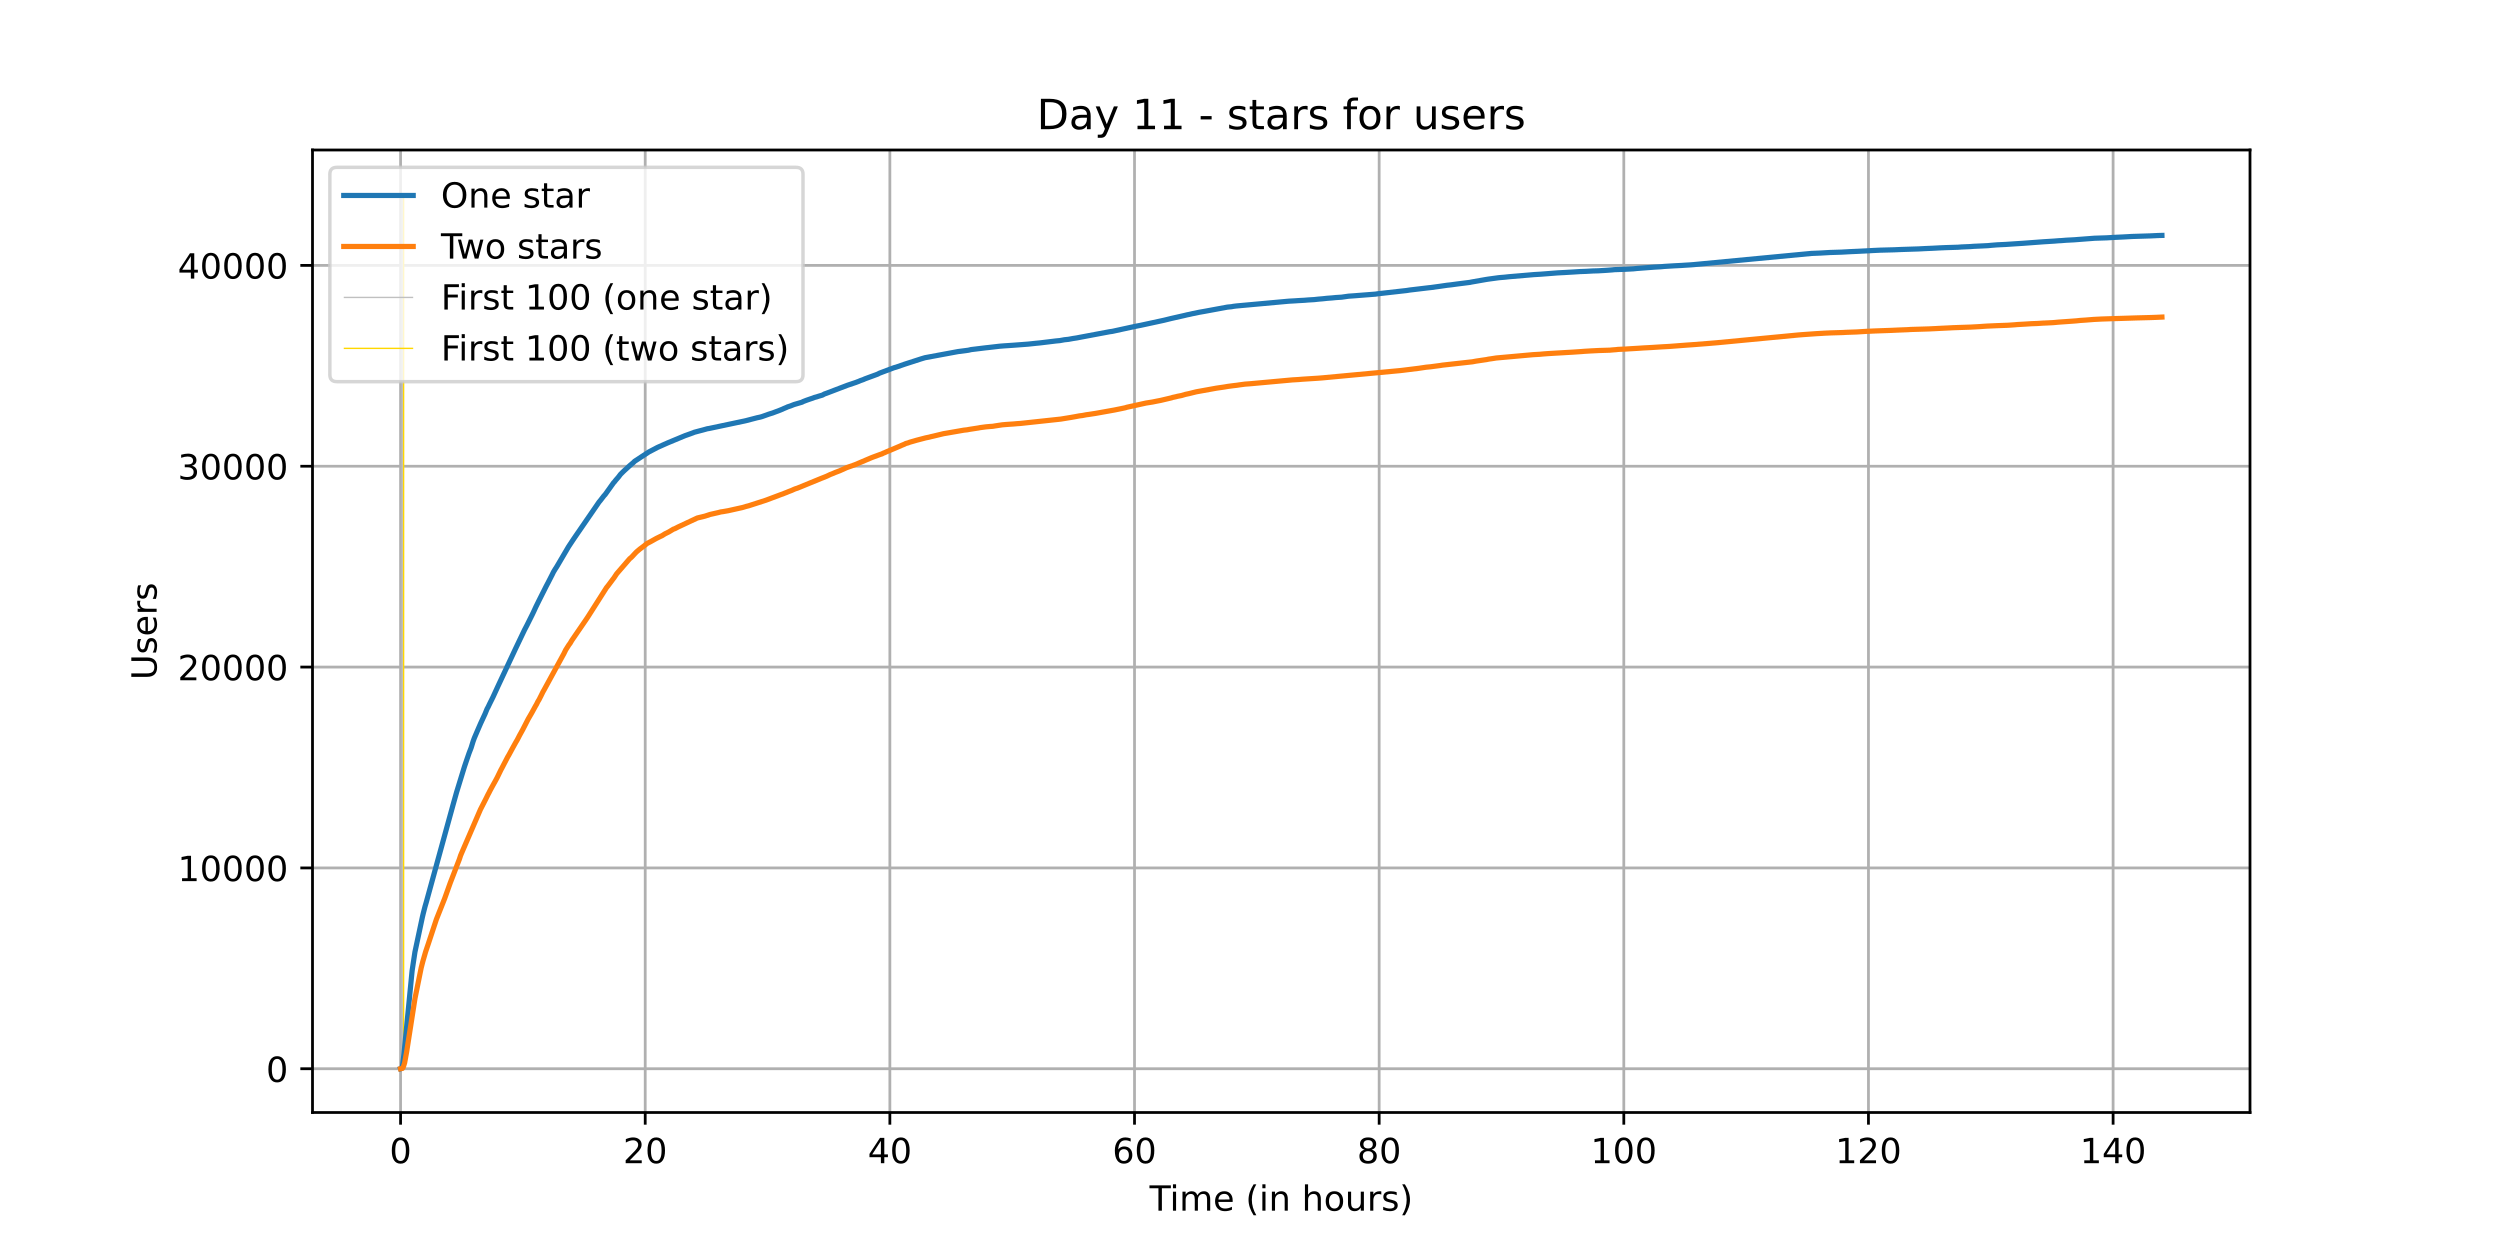 <?xml version="1.0" encoding="utf-8" standalone="no"?>
<!DOCTYPE svg PUBLIC "-//W3C//DTD SVG 1.1//EN"
  "http://www.w3.org/Graphics/SVG/1.1/DTD/svg11.dtd">
<!-- Created with matplotlib (https://matplotlib.org/) -->
<svg height="360pt" version="1.1" viewBox="0 0 720 360" width="720pt" xmlns="http://www.w3.org/2000/svg" xmlns:xlink="http://www.w3.org/1999/xlink">
 <defs>
  <style type="text/css">*{stroke-linecap:butt;stroke-linejoin:round;}</style>
 </defs>
 <g id="figure_1">
  <g id="patch_1">
   <path d="M 0 360 
L 720 360 
L 720 0 
L 0 0 
z
" style="fill:#ffffff;"/>
  </g>
  <g id="axes_1">
   <g id="patch_2">
    <path d="M 90 320.4 
L 648 320.4 
L 648 43.2 
L 90 43.2 
z
" style="fill:#ffffff;"/>
   </g>
   <g id="matplotlib.axis_1">
    <g id="xtick_1">
     <g id="line2d_1">
      <path clip-path="url(#pb6d919de5f)" d="M 115.364 320.4 
L 115.364 43.2 
" style="fill:none;stroke:#b0b0b0;stroke-linecap:square;stroke-width:0.8;"/>
     </g>
     <g id="line2d_2">
      <defs>
       <path d="M 0 0 
L 0 3.5 
" id="md0d9a530f8" style="stroke:#000000;stroke-width:0.8;"/>
      </defs>
      <g>
       <use style="stroke:#000000;stroke-width:0.8;" x="115.364" xlink:href="#md0d9a530f8" y="320.4"/>
      </g>
     </g>
     <g id="text_1">
      <!-- 0 -->
      <g transform="translate(112.182 334.998)scale(0.1 -0.1)">
       <defs>
        <path d="M 31.781 66.406 
Q 24.172 66.406 20.328 58.906 
Q 16.5 51.422 16.5 36.375 
Q 16.5 21.391 20.328 13.891 
Q 24.172 6.391 31.781 6.391 
Q 39.453 6.391 43.281 13.891 
Q 47.125 21.391 47.125 36.375 
Q 47.125 51.422 43.281 58.906 
Q 39.453 66.406 31.781 66.406 
z
M 31.781 74.219 
Q 44.047 74.219 50.516 64.516 
Q 56.984 54.828 56.984 36.375 
Q 56.984 17.969 50.516 8.266 
Q 44.047 -1.422 31.781 -1.422 
Q 19.531 -1.422 13.062 8.266 
Q 6.594 17.969 6.594 36.375 
Q 6.594 54.828 13.062 64.516 
Q 19.531 74.219 31.781 74.219 
z
" id="DejaVuSans-48"/>
       </defs>
       <use xlink:href="#DejaVuSans-48"/>
      </g>
     </g>
    </g>
    <g id="xtick_2">
     <g id="line2d_3">
      <path clip-path="url(#pb6d919de5f)" d="M 185.822 320.4 
L 185.822 43.2 
" style="fill:none;stroke:#b0b0b0;stroke-linecap:square;stroke-width:0.8;"/>
     </g>
     <g id="line2d_4">
      <g>
       <use style="stroke:#000000;stroke-width:0.8;" x="185.822" xlink:href="#md0d9a530f8" y="320.4"/>
      </g>
     </g>
     <g id="text_2">
      <!-- 20 -->
      <g transform="translate(179.46 334.998)scale(0.1 -0.1)">
       <defs>
        <path d="M 19.188 8.297 
L 53.609 8.297 
L 53.609 0 
L 7.328 0 
L 7.328 8.297 
Q 12.938 14.109 22.625 23.891 
Q 32.328 33.688 34.812 36.531 
Q 39.547 41.844 41.422 45.531 
Q 43.312 49.219 43.312 52.781 
Q 43.312 58.594 39.234 62.25 
Q 35.156 65.922 28.609 65.922 
Q 23.969 65.922 18.812 64.312 
Q 13.672 62.703 7.812 59.422 
L 7.812 69.391 
Q 13.766 71.781 18.938 73 
Q 24.125 74.219 28.422 74.219 
Q 39.75 74.219 46.484 68.547 
Q 53.219 62.891 53.219 53.422 
Q 53.219 48.922 51.531 44.891 
Q 49.859 40.875 45.406 35.406 
Q 44.188 33.984 37.641 27.219 
Q 31.109 20.453 19.188 8.297 
z
" id="DejaVuSans-50"/>
       </defs>
       <use xlink:href="#DejaVuSans-50"/>
       <use x="63.623" xlink:href="#DejaVuSans-48"/>
      </g>
     </g>
    </g>
    <g id="xtick_3">
     <g id="line2d_5">
      <path clip-path="url(#pb6d919de5f)" d="M 256.281 320.4 
L 256.281 43.2 
" style="fill:none;stroke:#b0b0b0;stroke-linecap:square;stroke-width:0.8;"/>
     </g>
     <g id="line2d_6">
      <g>
       <use style="stroke:#000000;stroke-width:0.8;" x="256.281" xlink:href="#md0d9a530f8" y="320.4"/>
      </g>
     </g>
     <g id="text_3">
      <!-- 40 -->
      <g transform="translate(249.918 334.998)scale(0.1 -0.1)">
       <defs>
        <path d="M 37.797 64.312 
L 12.891 25.391 
L 37.797 25.391 
z
M 35.203 72.906 
L 47.609 72.906 
L 47.609 25.391 
L 58.016 25.391 
L 58.016 17.188 
L 47.609 17.188 
L 47.609 0 
L 37.797 0 
L 37.797 17.188 
L 4.891 17.188 
L 4.891 26.703 
z
" id="DejaVuSans-52"/>
       </defs>
       <use xlink:href="#DejaVuSans-52"/>
       <use x="63.623" xlink:href="#DejaVuSans-48"/>
      </g>
     </g>
    </g>
    <g id="xtick_4">
     <g id="line2d_7">
      <path clip-path="url(#pb6d919de5f)" d="M 326.739 320.4 
L 326.739 43.2 
" style="fill:none;stroke:#b0b0b0;stroke-linecap:square;stroke-width:0.8;"/>
     </g>
     <g id="line2d_8">
      <g>
       <use style="stroke:#000000;stroke-width:0.8;" x="326.739" xlink:href="#md0d9a530f8" y="320.4"/>
      </g>
     </g>
     <g id="text_4">
      <!-- 60 -->
      <g transform="translate(320.377 334.998)scale(0.1 -0.1)">
       <defs>
        <path d="M 33.016 40.375 
Q 26.375 40.375 22.484 35.828 
Q 18.609 31.297 18.609 23.391 
Q 18.609 15.531 22.484 10.953 
Q 26.375 6.391 33.016 6.391 
Q 39.656 6.391 43.531 10.953 
Q 47.406 15.531 47.406 23.391 
Q 47.406 31.297 43.531 35.828 
Q 39.656 40.375 33.016 40.375 
z
M 52.594 71.297 
L 52.594 62.312 
Q 48.875 64.062 45.094 64.984 
Q 41.312 65.922 37.594 65.922 
Q 27.828 65.922 22.672 59.328 
Q 17.531 52.734 16.797 39.406 
Q 19.672 43.656 24.016 45.922 
Q 28.375 48.188 33.594 48.188 
Q 44.578 48.188 50.953 41.516 
Q 57.328 34.859 57.328 23.391 
Q 57.328 12.156 50.688 5.359 
Q 44.047 -1.422 33.016 -1.422 
Q 20.359 -1.422 13.672 8.266 
Q 6.984 17.969 6.984 36.375 
Q 6.984 53.656 15.188 63.938 
Q 23.391 74.219 37.203 74.219 
Q 40.922 74.219 44.703 73.484 
Q 48.484 72.75 52.594 71.297 
z
" id="DejaVuSans-54"/>
       </defs>
       <use xlink:href="#DejaVuSans-54"/>
       <use x="63.623" xlink:href="#DejaVuSans-48"/>
      </g>
     </g>
    </g>
    <g id="xtick_5">
     <g id="line2d_9">
      <path clip-path="url(#pb6d919de5f)" d="M 397.198 320.4 
L 397.198 43.2 
" style="fill:none;stroke:#b0b0b0;stroke-linecap:square;stroke-width:0.8;"/>
     </g>
     <g id="line2d_10">
      <g>
       <use style="stroke:#000000;stroke-width:0.8;" x="397.198" xlink:href="#md0d9a530f8" y="320.4"/>
      </g>
     </g>
     <g id="text_5">
      <!-- 80 -->
      <g transform="translate(390.835 334.998)scale(0.1 -0.1)">
       <defs>
        <path d="M 31.781 34.625 
Q 24.75 34.625 20.719 30.859 
Q 16.703 27.094 16.703 20.516 
Q 16.703 13.922 20.719 10.156 
Q 24.75 6.391 31.781 6.391 
Q 38.812 6.391 42.859 10.172 
Q 46.922 13.969 46.922 20.516 
Q 46.922 27.094 42.891 30.859 
Q 38.875 34.625 31.781 34.625 
z
M 21.922 38.812 
Q 15.578 40.375 12.031 44.719 
Q 8.5 49.078 8.5 55.328 
Q 8.5 64.062 14.719 69.141 
Q 20.953 74.219 31.781 74.219 
Q 42.672 74.219 48.875 69.141 
Q 55.078 64.062 55.078 55.328 
Q 55.078 49.078 51.531 44.719 
Q 48 40.375 41.703 38.812 
Q 48.828 37.156 52.797 32.312 
Q 56.781 27.484 56.781 20.516 
Q 56.781 9.906 50.312 4.234 
Q 43.844 -1.422 31.781 -1.422 
Q 19.734 -1.422 13.25 4.234 
Q 6.781 9.906 6.781 20.516 
Q 6.781 27.484 10.781 32.312 
Q 14.797 37.156 21.922 38.812 
z
M 18.312 54.391 
Q 18.312 48.734 21.844 45.562 
Q 25.391 42.391 31.781 42.391 
Q 38.141 42.391 41.719 45.562 
Q 45.312 48.734 45.312 54.391 
Q 45.312 60.062 41.719 63.234 
Q 38.141 66.406 31.781 66.406 
Q 25.391 66.406 21.844 63.234 
Q 18.312 60.062 18.312 54.391 
z
" id="DejaVuSans-56"/>
       </defs>
       <use xlink:href="#DejaVuSans-56"/>
       <use x="63.623" xlink:href="#DejaVuSans-48"/>
      </g>
     </g>
    </g>
    <g id="xtick_6">
     <g id="line2d_11">
      <path clip-path="url(#pb6d919de5f)" d="M 467.656 320.4 
L 467.656 43.2 
" style="fill:none;stroke:#b0b0b0;stroke-linecap:square;stroke-width:0.8;"/>
     </g>
     <g id="line2d_12">
      <g>
       <use style="stroke:#000000;stroke-width:0.8;" x="467.656" xlink:href="#md0d9a530f8" y="320.4"/>
      </g>
     </g>
     <g id="text_6">
      <!-- 100 -->
      <g transform="translate(458.112 334.998)scale(0.1 -0.1)">
       <defs>
        <path d="M 12.406 8.297 
L 28.516 8.297 
L 28.516 63.922 
L 10.984 60.406 
L 10.984 69.391 
L 28.422 72.906 
L 38.281 72.906 
L 38.281 8.297 
L 54.391 8.297 
L 54.391 0 
L 12.406 0 
z
" id="DejaVuSans-49"/>
       </defs>
       <use xlink:href="#DejaVuSans-49"/>
       <use x="63.623" xlink:href="#DejaVuSans-48"/>
       <use x="127.246" xlink:href="#DejaVuSans-48"/>
      </g>
     </g>
    </g>
    <g id="xtick_7">
     <g id="line2d_13">
      <path clip-path="url(#pb6d919de5f)" d="M 538.115 320.4 
L 538.115 43.2 
" style="fill:none;stroke:#b0b0b0;stroke-linecap:square;stroke-width:0.8;"/>
     </g>
     <g id="line2d_14">
      <g>
       <use style="stroke:#000000;stroke-width:0.8;" x="538.115" xlink:href="#md0d9a530f8" y="320.4"/>
      </g>
     </g>
     <g id="text_7">
      <!-- 120 -->
      <g transform="translate(528.571 334.998)scale(0.1 -0.1)">
       <use xlink:href="#DejaVuSans-49"/>
       <use x="63.623" xlink:href="#DejaVuSans-50"/>
       <use x="127.246" xlink:href="#DejaVuSans-48"/>
      </g>
     </g>
    </g>
    <g id="xtick_8">
     <g id="line2d_15">
      <path clip-path="url(#pb6d919de5f)" d="M 608.573 320.4 
L 608.573 43.2 
" style="fill:none;stroke:#b0b0b0;stroke-linecap:square;stroke-width:0.8;"/>
     </g>
     <g id="line2d_16">
      <g>
       <use style="stroke:#000000;stroke-width:0.8;" x="608.573" xlink:href="#md0d9a530f8" y="320.4"/>
      </g>
     </g>
     <g id="text_8">
      <!-- 140 -->
      <g transform="translate(599.029 334.998)scale(0.1 -0.1)">
       <use xlink:href="#DejaVuSans-49"/>
       <use x="63.623" xlink:href="#DejaVuSans-52"/>
       <use x="127.246" xlink:href="#DejaVuSans-48"/>
      </g>
     </g>
    </g>
    <g id="text_9">
     <!-- Time (in hours) -->
     <g transform="translate(331.072 348.677)scale(0.1 -0.1)">
      <defs>
       <path d="M -0.297 72.906 
L 61.375 72.906 
L 61.375 64.594 
L 35.5 64.594 
L 35.5 0 
L 25.594 0 
L 25.594 64.594 
L -0.297 64.594 
z
" id="DejaVuSans-84"/>
       <path d="M 9.422 54.688 
L 18.406 54.688 
L 18.406 0 
L 9.422 0 
z
M 9.422 75.984 
L 18.406 75.984 
L 18.406 64.594 
L 9.422 64.594 
z
" id="DejaVuSans-105"/>
       <path d="M 52 44.188 
Q 55.375 50.25 60.062 53.125 
Q 64.75 56 71.094 56 
Q 79.641 56 84.281 50.016 
Q 88.922 44.047 88.922 33.016 
L 88.922 0 
L 79.891 0 
L 79.891 32.719 
Q 79.891 40.578 77.094 44.375 
Q 74.312 48.188 68.609 48.188 
Q 61.625 48.188 57.562 43.547 
Q 53.516 38.922 53.516 30.906 
L 53.516 0 
L 44.484 0 
L 44.484 32.719 
Q 44.484 40.625 41.703 44.406 
Q 38.922 48.188 33.109 48.188 
Q 26.219 48.188 22.156 43.531 
Q 18.109 38.875 18.109 30.906 
L 18.109 0 
L 9.078 0 
L 9.078 54.688 
L 18.109 54.688 
L 18.109 46.188 
Q 21.188 51.219 25.484 53.609 
Q 29.781 56 35.688 56 
Q 41.656 56 45.828 52.969 
Q 50 49.953 52 44.188 
z
" id="DejaVuSans-109"/>
       <path d="M 56.203 29.594 
L 56.203 25.203 
L 14.891 25.203 
Q 15.484 15.922 20.484 11.062 
Q 25.484 6.203 34.422 6.203 
Q 39.594 6.203 44.453 7.469 
Q 49.312 8.734 54.109 11.281 
L 54.109 2.781 
Q 49.266 0.734 44.188 -0.344 
Q 39.109 -1.422 33.891 -1.422 
Q 20.797 -1.422 13.156 6.188 
Q 5.516 13.812 5.516 26.812 
Q 5.516 40.234 12.766 48.109 
Q 20.016 56 32.328 56 
Q 43.359 56 49.781 48.891 
Q 56.203 41.797 56.203 29.594 
z
M 47.219 32.234 
Q 47.125 39.594 43.094 43.984 
Q 39.062 48.391 32.422 48.391 
Q 24.906 48.391 20.391 44.141 
Q 15.875 39.891 15.188 32.172 
z
" id="DejaVuSans-101"/>
       <path id="DejaVuSans-32"/>
       <path d="M 31 75.875 
Q 24.469 64.656 21.281 53.656 
Q 18.109 42.672 18.109 31.391 
Q 18.109 20.125 21.312 9.062 
Q 24.516 -2 31 -13.188 
L 23.188 -13.188 
Q 15.875 -1.703 12.234 9.375 
Q 8.594 20.453 8.594 31.391 
Q 8.594 42.281 12.203 53.312 
Q 15.828 64.359 23.188 75.875 
z
" id="DejaVuSans-40"/>
       <path d="M 54.891 33.016 
L 54.891 0 
L 45.906 0 
L 45.906 32.719 
Q 45.906 40.484 42.875 44.328 
Q 39.844 48.188 33.797 48.188 
Q 26.516 48.188 22.312 43.547 
Q 18.109 38.922 18.109 30.906 
L 18.109 0 
L 9.078 0 
L 9.078 54.688 
L 18.109 54.688 
L 18.109 46.188 
Q 21.344 51.125 25.703 53.562 
Q 30.078 56 35.797 56 
Q 45.219 56 50.047 50.172 
Q 54.891 44.344 54.891 33.016 
z
" id="DejaVuSans-110"/>
       <path d="M 54.891 33.016 
L 54.891 0 
L 45.906 0 
L 45.906 32.719 
Q 45.906 40.484 42.875 44.328 
Q 39.844 48.188 33.797 48.188 
Q 26.516 48.188 22.312 43.547 
Q 18.109 38.922 18.109 30.906 
L 18.109 0 
L 9.078 0 
L 9.078 75.984 
L 18.109 75.984 
L 18.109 46.188 
Q 21.344 51.125 25.703 53.562 
Q 30.078 56 35.797 56 
Q 45.219 56 50.047 50.172 
Q 54.891 44.344 54.891 33.016 
z
" id="DejaVuSans-104"/>
       <path d="M 30.609 48.391 
Q 23.391 48.391 19.188 42.75 
Q 14.984 37.109 14.984 27.297 
Q 14.984 17.484 19.156 11.844 
Q 23.344 6.203 30.609 6.203 
Q 37.797 6.203 41.984 11.859 
Q 46.188 17.531 46.188 27.297 
Q 46.188 37.016 41.984 42.703 
Q 37.797 48.391 30.609 48.391 
z
M 30.609 56 
Q 42.328 56 49.016 48.375 
Q 55.719 40.766 55.719 27.297 
Q 55.719 13.875 49.016 6.219 
Q 42.328 -1.422 30.609 -1.422 
Q 18.844 -1.422 12.172 6.219 
Q 5.516 13.875 5.516 27.297 
Q 5.516 40.766 12.172 48.375 
Q 18.844 56 30.609 56 
z
" id="DejaVuSans-111"/>
       <path d="M 8.5 21.578 
L 8.5 54.688 
L 17.484 54.688 
L 17.484 21.922 
Q 17.484 14.156 20.5 10.266 
Q 23.531 6.391 29.594 6.391 
Q 36.859 6.391 41.078 11.031 
Q 45.312 15.672 45.312 23.688 
L 45.312 54.688 
L 54.297 54.688 
L 54.297 0 
L 45.312 0 
L 45.312 8.406 
Q 42.047 3.422 37.719 1 
Q 33.406 -1.422 27.688 -1.422 
Q 18.266 -1.422 13.375 4.438 
Q 8.5 10.297 8.5 21.578 
z
M 31.109 56 
z
" id="DejaVuSans-117"/>
       <path d="M 41.109 46.297 
Q 39.594 47.172 37.812 47.578 
Q 36.031 48 33.891 48 
Q 26.266 48 22.188 43.047 
Q 18.109 38.094 18.109 28.812 
L 18.109 0 
L 9.078 0 
L 9.078 54.688 
L 18.109 54.688 
L 18.109 46.188 
Q 20.953 51.172 25.484 53.578 
Q 30.031 56 36.531 56 
Q 37.453 56 38.578 55.875 
Q 39.703 55.766 41.062 55.516 
z
" id="DejaVuSans-114"/>
       <path d="M 44.281 53.078 
L 44.281 44.578 
Q 40.484 46.531 36.375 47.5 
Q 32.281 48.484 27.875 48.484 
Q 21.188 48.484 17.844 46.438 
Q 14.5 44.391 14.5 40.281 
Q 14.5 37.156 16.891 35.375 
Q 19.281 33.594 26.516 31.984 
L 29.594 31.297 
Q 39.156 29.25 43.188 25.516 
Q 47.219 21.781 47.219 15.094 
Q 47.219 7.469 41.188 3.016 
Q 35.156 -1.422 24.609 -1.422 
Q 20.219 -1.422 15.453 -0.562 
Q 10.688 0.297 5.422 2 
L 5.422 11.281 
Q 10.406 8.688 15.234 7.391 
Q 20.062 6.109 24.812 6.109 
Q 31.156 6.109 34.562 8.281 
Q 37.984 10.453 37.984 14.406 
Q 37.984 18.062 35.516 20.016 
Q 33.062 21.969 24.703 23.781 
L 21.578 24.516 
Q 13.234 26.266 9.516 29.906 
Q 5.812 33.547 5.812 39.891 
Q 5.812 47.609 11.281 51.797 
Q 16.75 56 26.812 56 
Q 31.781 56 36.172 55.266 
Q 40.578 54.547 44.281 53.078 
z
" id="DejaVuSans-115"/>
       <path d="M 8.016 75.875 
L 15.828 75.875 
Q 23.141 64.359 26.781 53.312 
Q 30.422 42.281 30.422 31.391 
Q 30.422 20.453 26.781 9.375 
Q 23.141 -1.703 15.828 -13.188 
L 8.016 -13.188 
Q 14.5 -2 17.703 9.062 
Q 20.906 20.125 20.906 31.391 
Q 20.906 42.672 17.703 53.656 
Q 14.5 64.656 8.016 75.875 
z
" id="DejaVuSans-41"/>
      </defs>
      <use xlink:href="#DejaVuSans-84"/>
      <use x="57.959" xlink:href="#DejaVuSans-105"/>
      <use x="85.742" xlink:href="#DejaVuSans-109"/>
      <use x="183.154" xlink:href="#DejaVuSans-101"/>
      <use x="244.678" xlink:href="#DejaVuSans-32"/>
      <use x="276.465" xlink:href="#DejaVuSans-40"/>
      <use x="315.479" xlink:href="#DejaVuSans-105"/>
      <use x="343.262" xlink:href="#DejaVuSans-110"/>
      <use x="406.641" xlink:href="#DejaVuSans-32"/>
      <use x="438.428" xlink:href="#DejaVuSans-104"/>
      <use x="501.807" xlink:href="#DejaVuSans-111"/>
      <use x="562.988" xlink:href="#DejaVuSans-117"/>
      <use x="626.367" xlink:href="#DejaVuSans-114"/>
      <use x="667.48" xlink:href="#DejaVuSans-115"/>
      <use x="719.58" xlink:href="#DejaVuSans-41"/>
     </g>
    </g>
   </g>
   <g id="matplotlib.axis_2">
    <g id="ytick_1">
     <g id="line2d_17">
      <path clip-path="url(#pb6d919de5f)" d="M 90 307.8 
L 648 307.8 
" style="fill:none;stroke:#b0b0b0;stroke-linecap:square;stroke-width:0.8;"/>
     </g>
     <g id="line2d_18">
      <defs>
       <path d="M 0 0 
L -3.5 0 
" id="m284b8fe698" style="stroke:#000000;stroke-width:0.8;"/>
      </defs>
      <g>
       <use style="stroke:#000000;stroke-width:0.8;" x="90" xlink:href="#m284b8fe698" y="307.8"/>
      </g>
     </g>
     <g id="text_10">
      <!-- 0 -->
      <g transform="translate(76.638 311.599)scale(0.1 -0.1)">
       <use xlink:href="#DejaVuSans-48"/>
      </g>
     </g>
    </g>
    <g id="ytick_2">
     <g id="line2d_19">
      <path clip-path="url(#pb6d919de5f)" d="M 90 249.958 
L 648 249.958 
" style="fill:none;stroke:#b0b0b0;stroke-linecap:square;stroke-width:0.8;"/>
     </g>
     <g id="line2d_20">
      <g>
       <use style="stroke:#000000;stroke-width:0.8;" x="90" xlink:href="#m284b8fe698" y="249.958"/>
      </g>
     </g>
     <g id="text_11">
      <!-- 10000 -->
      <g transform="translate(51.188 253.757)scale(0.1 -0.1)">
       <use xlink:href="#DejaVuSans-49"/>
       <use x="63.623" xlink:href="#DejaVuSans-48"/>
       <use x="127.246" xlink:href="#DejaVuSans-48"/>
       <use x="190.869" xlink:href="#DejaVuSans-48"/>
       <use x="254.492" xlink:href="#DejaVuSans-48"/>
      </g>
     </g>
    </g>
    <g id="ytick_3">
     <g id="line2d_21">
      <path clip-path="url(#pb6d919de5f)" d="M 90 192.115 
L 648 192.115 
" style="fill:none;stroke:#b0b0b0;stroke-linecap:square;stroke-width:0.8;"/>
     </g>
     <g id="line2d_22">
      <g>
       <use style="stroke:#000000;stroke-width:0.8;" x="90" xlink:href="#m284b8fe698" y="192.115"/>
      </g>
     </g>
     <g id="text_12">
      <!-- 20000 -->
      <g transform="translate(51.188 195.914)scale(0.1 -0.1)">
       <use xlink:href="#DejaVuSans-50"/>
       <use x="63.623" xlink:href="#DejaVuSans-48"/>
       <use x="127.246" xlink:href="#DejaVuSans-48"/>
       <use x="190.869" xlink:href="#DejaVuSans-48"/>
       <use x="254.492" xlink:href="#DejaVuSans-48"/>
      </g>
     </g>
    </g>
    <g id="ytick_4">
     <g id="line2d_23">
      <path clip-path="url(#pb6d919de5f)" d="M 90 134.273 
L 648 134.273 
" style="fill:none;stroke:#b0b0b0;stroke-linecap:square;stroke-width:0.8;"/>
     </g>
     <g id="line2d_24">
      <g>
       <use style="stroke:#000000;stroke-width:0.8;" x="90" xlink:href="#m284b8fe698" y="134.273"/>
      </g>
     </g>
     <g id="text_13">
      <!-- 30000 -->
      <g transform="translate(51.188 138.072)scale(0.1 -0.1)">
       <defs>
        <path d="M 40.578 39.312 
Q 47.656 37.797 51.625 33 
Q 55.609 28.219 55.609 21.188 
Q 55.609 10.406 48.188 4.484 
Q 40.766 -1.422 27.094 -1.422 
Q 22.516 -1.422 17.656 -0.516 
Q 12.797 0.391 7.625 2.203 
L 7.625 11.719 
Q 11.719 9.328 16.594 8.109 
Q 21.484 6.891 26.812 6.891 
Q 36.078 6.891 40.938 10.547 
Q 45.797 14.203 45.797 21.188 
Q 45.797 27.641 41.281 31.266 
Q 36.766 34.906 28.719 34.906 
L 20.219 34.906 
L 20.219 43.016 
L 29.109 43.016 
Q 36.375 43.016 40.234 45.922 
Q 44.094 48.828 44.094 54.297 
Q 44.094 59.906 40.109 62.906 
Q 36.141 65.922 28.719 65.922 
Q 24.656 65.922 20.016 65.031 
Q 15.375 64.156 9.812 62.312 
L 9.812 71.094 
Q 15.438 72.656 20.344 73.438 
Q 25.25 74.219 29.594 74.219 
Q 40.828 74.219 47.359 69.109 
Q 53.906 64.016 53.906 55.328 
Q 53.906 49.266 50.438 45.094 
Q 46.969 40.922 40.578 39.312 
z
" id="DejaVuSans-51"/>
       </defs>
       <use xlink:href="#DejaVuSans-51"/>
       <use x="63.623" xlink:href="#DejaVuSans-48"/>
       <use x="127.246" xlink:href="#DejaVuSans-48"/>
       <use x="190.869" xlink:href="#DejaVuSans-48"/>
       <use x="254.492" xlink:href="#DejaVuSans-48"/>
      </g>
     </g>
    </g>
    <g id="ytick_5">
     <g id="line2d_25">
      <path clip-path="url(#pb6d919de5f)" d="M 90 76.43 
L 648 76.43 
" style="fill:none;stroke:#b0b0b0;stroke-linecap:square;stroke-width:0.8;"/>
     </g>
     <g id="line2d_26">
      <g>
       <use style="stroke:#000000;stroke-width:0.8;" x="90" xlink:href="#m284b8fe698" y="76.43"/>
      </g>
     </g>
     <g id="text_14">
      <!-- 40000 -->
      <g transform="translate(51.188 80.229)scale(0.1 -0.1)">
       <use xlink:href="#DejaVuSans-52"/>
       <use x="63.623" xlink:href="#DejaVuSans-48"/>
       <use x="127.246" xlink:href="#DejaVuSans-48"/>
       <use x="190.869" xlink:href="#DejaVuSans-48"/>
       <use x="254.492" xlink:href="#DejaVuSans-48"/>
      </g>
     </g>
    </g>
    <g id="text_15">
     <!-- Users -->
     <g transform="translate(45.108 195.801)rotate(-90)scale(0.1 -0.1)">
      <defs>
       <path d="M 8.688 72.906 
L 18.609 72.906 
L 18.609 28.609 
Q 18.609 16.891 22.844 11.734 
Q 27.094 6.594 36.625 6.594 
Q 46.094 6.594 50.344 11.734 
Q 54.594 16.891 54.594 28.609 
L 54.594 72.906 
L 64.5 72.906 
L 64.5 27.391 
Q 64.5 13.141 57.438 5.859 
Q 50.391 -1.422 36.625 -1.422 
Q 22.797 -1.422 15.734 5.859 
Q 8.688 13.141 8.688 27.391 
z
" id="DejaVuSans-85"/>
      </defs>
      <use xlink:href="#DejaVuSans-85"/>
      <use x="73.193" xlink:href="#DejaVuSans-115"/>
      <use x="125.293" xlink:href="#DejaVuSans-101"/>
      <use x="186.816" xlink:href="#DejaVuSans-114"/>
      <use x="227.93" xlink:href="#DejaVuSans-115"/>
     </g>
    </g>
   </g>
   <g id="LineCollection_1">
    <path clip-path="url(#pb6d919de5f)" d="M 115.894 307.8 
L 115.894 55.8 
" style="fill:none;stroke:#c0c0c0;stroke-width:0.4;"/>
   </g>
   <g id="LineCollection_2">
    <path clip-path="url(#pb6d919de5f)" d="M 116.243 307.8 
L 116.243 55.8 
" style="fill:none;stroke:#ffd700;stroke-width:0.4;"/>
   </g>
   <g id="line2d_27">
    <path clip-path="url(#pb6d919de5f)" d="M 115.364 307.8 
L 115.661 307.696 
L 115.778 307.493 
L 115.953 306.747 
L 116.36 303.444 
L 118.688 279.561 
L 119.503 274.176 
L 121.656 264.077 
L 121.889 263.094 
L 122.412 261.052 
L 122.762 259.854 
L 128.93 237.417 
L 130.559 231.506 
L 131.491 228.186 
L 133.759 220.805 
L 134.284 219.243 
L 135.098 216.883 
L 135.68 215.379 
L 136.261 213.494 
L 136.611 212.539 
L 137.484 210.497 
L 138.414 208.351 
L 139.694 205.587 
L 140.277 204.158 
L 140.567 203.643 
L 141.042 202.642 
L 141.976 200.762 
L 143.432 197.593 
L 148.496 186.782 
L 151.056 181.42 
L 151.753 180.09 
L 153.325 176.937 
L 153.79 175.96 
L 154.314 174.814 
L 155.012 173.397 
L 155.187 173.039 
L 157.282 168.874 
L 157.922 167.659 
L 159.085 165.386 
L 159.376 164.779 
L 159.9 163.905 
L 160.249 163.373 
L 160.482 162.991 
L 163.682 157.543 
L 164.031 157.005 
L 165.311 155.073 
L 172.529 144.58 
L 172.936 144.094 
L 173.925 142.81 
L 174.275 142.44 
L 176.72 139.016 
L 176.894 138.854 
L 177.36 138.258 
L 177.768 137.795 
L 178.117 137.39 
L 178.699 136.615 
L 179.514 135.805 
L 179.863 135.476 
L 181.493 133.989 
L 182.366 133.26 
L 182.773 132.85 
L 186.849 130.172 
L 188.537 129.292 
L 189.293 128.887 
L 189.7 128.702 
L 192.261 127.563 
L 197.324 125.457 
L 197.674 125.336 
L 199.594 124.648 
L 199.943 124.497 
L 201.455 124.092 
L 202.328 123.867 
L 203.724 123.479 
L 204.19 123.41 
L 213.791 121.379 
L 214.315 121.27 
L 214.78 121.165 
L 218.045 120.315 
L 218.917 120.13 
L 219.499 119.962 
L 221.362 119.297 
L 221.943 119.112 
L 222.466 118.956 
L 223.456 118.58 
L 224.096 118.349 
L 225.143 117.926 
L 225.376 117.834 
L 225.666 117.689 
L 226.539 117.325 
L 226.83 117.18 
L 227.646 116.914 
L 228.693 116.503 
L 229.857 116.162 
L 231.02 115.815 
L 231.253 115.67 
L 232.3 115.266 
L 232.999 115.023 
L 233.347 114.901 
L 234.047 114.67 
L 234.571 114.462 
L 235.211 114.294 
L 235.676 114.138 
L 236.84 113.796 
L 237.48 113.449 
L 237.946 113.293 
L 244.113 110.939 
L 246.557 110.118 
L 246.79 110.019 
L 247.197 109.875 
L 247.837 109.597 
L 248.302 109.441 
L 248.768 109.267 
L 249.059 109.123 
L 250.514 108.585 
L 251.386 108.267 
L 252.783 107.746 
L 253.307 107.468 
L 257.496 105.895 
L 258.077 105.739 
L 260.522 104.894 
L 265.293 103.35 
L 266.398 103.02 
L 275.94 101.25 
L 278.908 100.863 
L 279.664 100.683 
L 284.028 100.151 
L 284.436 100.111 
L 287.933 99.706 
L 289.33 99.596 
L 290.144 99.544 
L 291.773 99.434 
L 296.079 99.11 
L 297.068 99.006 
L 298.29 98.873 
L 299.453 98.763 
L 304.166 98.19 
L 305.215 98.092 
L 306.553 97.849 
L 307.717 97.728 
L 308.939 97.502 
L 309.347 97.438 
L 310.044 97.334 
L 311.15 97.12 
L 319.587 95.535 
L 320.343 95.431 
L 325.641 94.275 
L 326.862 94.014 
L 327.968 93.794 
L 328.492 93.696 
L 335.183 92.244 
L 337.279 91.729 
L 341.235 90.833 
L 341.934 90.659 
L 342.515 90.549 
L 343.156 90.399 
L 343.447 90.33 
L 344.029 90.226 
L 345.367 89.936 
L 346.822 89.682 
L 353.513 88.444 
L 354.677 88.334 
L 355.2 88.23 
L 356.073 88.12 
L 371.144 86.743 
L 373.006 86.639 
L 373.82 86.581 
L 375.741 86.477 
L 376.673 86.396 
L 378.476 86.286 
L 379.697 86.153 
L 380.977 86.044 
L 382.2 85.91 
L 383.596 85.806 
L 384.702 85.696 
L 386.389 85.587 
L 388.369 85.303 
L 389.939 85.193 
L 394.828 84.811 
L 396.166 84.707 
L 396.632 84.626 
L 405.134 83.666 
L 405.949 83.533 
L 411.536 82.868 
L 412.059 82.816 
L 414.795 82.44 
L 416.773 82.151 
L 417.82 82.041 
L 419.684 81.786 
L 423.35 81.324 
L 423.757 81.231 
L 427.949 80.496 
L 428.647 80.387 
L 431.44 80.005 
L 432.023 79.941 
L 433.361 79.831 
L 434.584 79.698 
L 441.859 79.079 
L 443.723 78.969 
L 448.611 78.588 
L 450.706 78.478 
L 453.324 78.322 
L 455.013 78.212 
L 456.758 78.148 
L 458.737 78.038 
L 460.308 77.992 
L 462.059 77.888 
L 462.875 77.836 
L 464.331 77.726 
L 464.914 77.662 
L 468.003 77.552 
L 470.389 77.425 
L 471.436 77.315 
L 476.441 76.933 
L 478.245 76.829 
L 479.292 76.731 
L 482.085 76.557 
L 484.296 76.447 
L 485.111 76.39 
L 486.915 76.28 
L 487.788 76.21 
L 488.951 76.1 
L 521.662 72.988 
L 524.28 72.879 
L 526.959 72.722 
L 530.393 72.612 
L 532.778 72.479 
L 535.222 72.37 
L 537.432 72.26 
L 539.353 72.15 
L 541.448 72.051 
L 545.521 71.942 
L 547.499 71.855 
L 550.873 71.745 
L 552.503 71.693 
L 554.598 71.583 
L 556.518 71.502 
L 558.554 71.392 
L 560.474 71.311 
L 563.966 71.201 
L 564.897 71.126 
L 567.459 71.016 
L 568.389 70.941 
L 570.428 70.848 
L 572.523 70.744 
L 573.57 70.646 
L 574.85 70.542 
L 575.316 70.507 
L 577.644 70.397 
L 580.844 70.183 
L 582.591 70.073 
L 587.131 69.732 
L 588.645 69.622 
L 591.615 69.437 
L 592.954 69.327 
L 593.652 69.298 
L 594.991 69.188 
L 597.378 69.061 
L 598.775 68.951 
L 603.256 68.61 
L 606.633 68.5 
L 609.193 68.355 
L 611.522 68.245 
L 614.083 68.101 
L 617.633 67.991 
L 619.262 67.939 
L 621.589 67.829 
L 622.636 67.8 
L 622.636 67.8 
" style="fill:none;stroke:#1f77b4;stroke-linecap:square;stroke-width:1.5;"/>
   </g>
   <g id="line2d_28">
    <path clip-path="url(#pb6d919de5f)" d="M 115.364 307.8 
L 115.894 307.69 
L 116.127 307.378 
L 116.534 306.094 
L 117.116 302.907 
L 119.503 287.607 
L 121.307 278.711 
L 121.772 276.895 
L 122.587 274.078 
L 123.343 271.845 
L 125.263 266.032 
L 125.671 264.794 
L 128.057 258.779 
L 129.686 254.232 
L 132.305 247.441 
L 132.654 246.371 
L 132.945 245.677 
L 138.357 233.149 
L 139.869 230.193 
L 140.627 228.66 
L 140.745 228.463 
L 141.101 227.752 
L 141.86 226.352 
L 142.733 224.784 
L 143.199 223.917 
L 144.248 221.759 
L 144.538 221.227 
L 146.226 217.982 
L 146.517 217.502 
L 147.623 215.454 
L 148.03 214.72 
L 148.612 213.673 
L 148.962 213.089 
L 149.659 211.741 
L 150.532 210.162 
L 152.103 207.102 
L 152.976 205.598 
L 153.266 205.089 
L 154.256 203.279 
L 154.489 202.897 
L 154.896 202.076 
L 155.245 201.503 
L 155.885 200.242 
L 156.351 199.288 
L 156.699 198.68 
L 162.111 188.766 
L 162.344 188.355 
L 162.926 187.17 
L 163.857 185.706 
L 164.205 185.249 
L 164.671 184.451 
L 168.803 178.424 
L 169.269 177.724 
L 174.683 169.221 
L 175.09 168.729 
L 176.545 166.774 
L 176.778 166.485 
L 177.593 165.259 
L 178.059 164.715 
L 181.376 160.88 
L 181.609 160.712 
L 181.959 160.388 
L 182.773 159.509 
L 183.239 159.018 
L 183.472 158.809 
L 184.345 158.075 
L 184.637 157.867 
L 185.626 157.115 
L 186.092 156.739 
L 186.384 156.507 
L 186.791 156.299 
L 187.314 156.027 
L 189.06 155.05 
L 189.643 154.766 
L 190.225 154.477 
L 190.691 154.269 
L 191.098 154.003 
L 191.505 153.748 
L 192.611 153.199 
L 193.949 152.395 
L 194.299 152.279 
L 194.997 151.926 
L 195.288 151.77 
L 195.695 151.585 
L 200.815 149.184 
L 203.027 148.646 
L 204.481 148.166 
L 205.354 147.97 
L 206.924 147.611 
L 207.564 147.438 
L 208.263 147.339 
L 209.717 147.085 
L 213.791 146.177 
L 214.896 145.847 
L 215.595 145.673 
L 220.605 144.054 
L 225.026 142.394 
L 225.434 142.261 
L 226.016 142.018 
L 226.539 141.821 
L 227.005 141.619 
L 227.994 141.243 
L 228.286 141.11 
L 228.693 140.924 
L 229.1 140.762 
L 229.624 140.601 
L 236.491 137.784 
L 237.073 137.558 
L 238.12 137.136 
L 239.109 136.661 
L 240.156 136.251 
L 240.448 136.112 
L 241.843 135.58 
L 243.822 134.689 
L 244.113 134.585 
L 245.917 133.949 
L 246.324 133.798 
L 250.921 131.843 
L 251.502 131.618 
L 253.074 131.039 
L 253.597 130.848 
L 254.063 130.704 
L 254.296 130.548 
L 254.703 130.397 
L 255.401 130.079 
L 256.041 129.819 
L 259.3 128.436 
L 259.707 128.245 
L 260.463 127.939 
L 260.87 127.725 
L 261.511 127.551 
L 262.035 127.349 
L 263.315 126.984 
L 263.897 126.811 
L 266.573 126.111 
L 267.621 125.897 
L 268.144 125.752 
L 268.61 125.654 
L 269.308 125.486 
L 271.751 124.896 
L 272.624 124.752 
L 277.57 123.89 
L 278.559 123.78 
L 279.14 123.664 
L 281.759 123.259 
L 282.283 123.155 
L 283.911 122.935 
L 285.081 122.831 
L 285.897 122.779 
L 286.537 122.669 
L 288.631 122.351 
L 289.62 122.264 
L 291.075 122.16 
L 291.89 122.108 
L 293.053 122.004 
L 293.867 121.952 
L 305.506 120.697 
L 308.415 120.223 
L 309.811 119.974 
L 310.859 119.777 
L 311.731 119.667 
L 312.895 119.442 
L 313.536 119.361 
L 315.572 119.048 
L 320.986 118.077 
L 321.975 117.874 
L 323.139 117.637 
L 324.07 117.44 
L 324.535 117.29 
L 329.481 116.203 
L 330.062 116.075 
L 331.925 115.78 
L 333.088 115.543 
L 334.253 115.318 
L 337.395 114.577 
L 337.743 114.456 
L 338.616 114.271 
L 339.141 114.132 
L 340.246 113.918 
L 341.41 113.577 
L 342.399 113.368 
L 344.552 112.836 
L 350.313 111.795 
L 352.64 111.454 
L 353.572 111.292 
L 355.259 111.066 
L 356.132 110.968 
L 356.888 110.852 
L 358.576 110.627 
L 360.088 110.517 
L 372.191 109.412 
L 374.054 109.302 
L 374.985 109.221 
L 376.673 109.111 
L 379.581 108.926 
L 380.977 108.816 
L 403.273 106.728 
L 404.203 106.618 
L 408.626 106.069 
L 410.779 105.75 
L 411.943 105.641 
L 414.911 105.247 
L 415.376 105.166 
L 424.048 104.2 
L 425.096 104.004 
L 427.424 103.657 
L 428.123 103.558 
L 428.705 103.431 
L 429.462 103.327 
L 430.218 103.211 
L 430.917 103.101 
L 441.569 102.141 
L 443.431 102.037 
L 444.479 101.939 
L 445.934 101.829 
L 448.494 101.678 
L 450.298 101.574 
L 451.113 101.522 
L 452.974 101.418 
L 453.79 101.36 
L 455.42 101.25 
L 456.351 101.175 
L 458.155 101.065 
L 460.424 100.95 
L 463.631 100.851 
L 464.214 100.793 
L 465.441 100.695 
L 466.024 100.626 
L 468.412 100.516 
L 468.876 100.481 
L 471.612 100.319 
L 473.241 100.209 
L 475.626 100.082 
L 478.71 99.885 
L 480.747 99.775 
L 485.809 99.388 
L 487.381 99.278 
L 492.21 98.902 
L 493.49 98.792 
L 494.421 98.717 
L 517.994 96.467 
L 519.391 96.357 
L 523.174 96.091 
L 524.921 95.992 
L 525.271 95.964 
L 527.308 95.871 
L 530.8 95.767 
L 531.615 95.715 
L 534.698 95.605 
L 537.491 95.431 
L 539.877 95.321 
L 541.622 95.258 
L 544.706 95.148 
L 546.743 95.055 
L 549.477 94.945 
L 550.292 94.888 
L 553.958 94.778 
L 555.587 94.726 
L 557.74 94.622 
L 558.205 94.593 
L 560.358 94.489 
L 562.57 94.379 
L 564.314 94.315 
L 567.575 94.205 
L 570.021 94.072 
L 571.476 93.968 
L 572.29 93.916 
L 574.617 93.812 
L 575.316 93.783 
L 578.167 93.679 
L 578.924 93.632 
L 580.32 93.534 
L 580.902 93.476 
L 583.347 93.337 
L 585.036 93.228 
L 586.782 93.164 
L 588.412 93.054 
L 589.053 93.031 
L 591.149 92.927 
L 591.674 92.886 
L 592.837 92.776 
L 596.622 92.51 
L 597.96 92.406 
L 599.124 92.285 
L 600.695 92.181 
L 601.627 92.105 
L 603.023 91.996 
L 605.294 91.88 
L 608.553 91.77 
L 610.125 91.724 
L 613.618 91.614 
L 615.247 91.562 
L 619.436 91.452 
L 621.182 91.388 
L 622.636 91.319 
L 622.636 91.319 
" style="fill:none;stroke:#ff7f0e;stroke-linecap:square;stroke-width:1.5;"/>
   </g>
   <g id="patch_3">
    <path d="M 90 320.4 
L 90 43.2 
" style="fill:none;stroke:#000000;stroke-linecap:square;stroke-linejoin:miter;stroke-width:0.8;"/>
   </g>
   <g id="patch_4">
    <path d="M 648 320.4 
L 648 43.2 
" style="fill:none;stroke:#000000;stroke-linecap:square;stroke-linejoin:miter;stroke-width:0.8;"/>
   </g>
   <g id="patch_5">
    <path d="M 90 320.4 
L 648 320.4 
" style="fill:none;stroke:#000000;stroke-linecap:square;stroke-linejoin:miter;stroke-width:0.8;"/>
   </g>
   <g id="patch_6">
    <path d="M 90 43.2 
L 648 43.2 
" style="fill:none;stroke:#000000;stroke-linecap:square;stroke-linejoin:miter;stroke-width:0.8;"/>
   </g>
   <g id="text_16">
    <!-- Day 11 - stars for users -->
    <g transform="translate(298.609 37.2)scale(0.12 -0.12)">
     <defs>
      <path d="M 19.672 64.797 
L 19.672 8.109 
L 31.594 8.109 
Q 46.688 8.109 53.688 14.938 
Q 60.688 21.781 60.688 36.531 
Q 60.688 51.172 53.688 57.984 
Q 46.688 64.797 31.594 64.797 
z
M 9.812 72.906 
L 30.078 72.906 
Q 51.266 72.906 61.172 64.094 
Q 71.094 55.281 71.094 36.531 
Q 71.094 17.672 61.125 8.828 
Q 51.172 0 30.078 0 
L 9.812 0 
z
" id="DejaVuSans-68"/>
      <path d="M 34.281 27.484 
Q 23.391 27.484 19.188 25 
Q 14.984 22.516 14.984 16.5 
Q 14.984 11.719 18.141 8.906 
Q 21.297 6.109 26.703 6.109 
Q 34.188 6.109 38.703 11.406 
Q 43.219 16.703 43.219 25.484 
L 43.219 27.484 
z
M 52.203 31.203 
L 52.203 0 
L 43.219 0 
L 43.219 8.297 
Q 40.141 3.328 35.547 0.953 
Q 30.953 -1.422 24.312 -1.422 
Q 15.922 -1.422 10.953 3.297 
Q 6 8.016 6 15.922 
Q 6 25.141 12.172 29.828 
Q 18.359 34.516 30.609 34.516 
L 43.219 34.516 
L 43.219 35.406 
Q 43.219 41.609 39.141 45 
Q 35.062 48.391 27.688 48.391 
Q 23 48.391 18.547 47.266 
Q 14.109 46.141 10.016 43.891 
L 10.016 52.203 
Q 14.938 54.109 19.578 55.047 
Q 24.219 56 28.609 56 
Q 40.484 56 46.344 49.844 
Q 52.203 43.703 52.203 31.203 
z
" id="DejaVuSans-97"/>
      <path d="M 32.172 -5.078 
Q 28.375 -14.844 24.75 -17.812 
Q 21.141 -20.797 15.094 -20.797 
L 7.906 -20.797 
L 7.906 -13.281 
L 13.188 -13.281 
Q 16.891 -13.281 18.938 -11.516 
Q 21 -9.766 23.484 -3.219 
L 25.094 0.875 
L 2.984 54.688 
L 12.5 54.688 
L 29.594 11.922 
L 46.688 54.688 
L 56.203 54.688 
z
" id="DejaVuSans-121"/>
      <path d="M 4.891 31.391 
L 31.203 31.391 
L 31.203 23.391 
L 4.891 23.391 
z
" id="DejaVuSans-45"/>
      <path d="M 18.312 70.219 
L 18.312 54.688 
L 36.812 54.688 
L 36.812 47.703 
L 18.312 47.703 
L 18.312 18.016 
Q 18.312 11.328 20.141 9.422 
Q 21.969 7.516 27.594 7.516 
L 36.812 7.516 
L 36.812 0 
L 27.594 0 
Q 17.188 0 13.234 3.875 
Q 9.281 7.766 9.281 18.016 
L 9.281 47.703 
L 2.688 47.703 
L 2.688 54.688 
L 9.281 54.688 
L 9.281 70.219 
z
" id="DejaVuSans-116"/>
      <path d="M 37.109 75.984 
L 37.109 68.5 
L 28.516 68.5 
Q 23.688 68.5 21.797 66.547 
Q 19.922 64.594 19.922 59.516 
L 19.922 54.688 
L 34.719 54.688 
L 34.719 47.703 
L 19.922 47.703 
L 19.922 0 
L 10.891 0 
L 10.891 47.703 
L 2.297 47.703 
L 2.297 54.688 
L 10.891 54.688 
L 10.891 58.5 
Q 10.891 67.625 15.141 71.797 
Q 19.391 75.984 28.609 75.984 
z
" id="DejaVuSans-102"/>
     </defs>
     <use xlink:href="#DejaVuSans-68"/>
     <use x="77.002" xlink:href="#DejaVuSans-97"/>
     <use x="138.281" xlink:href="#DejaVuSans-121"/>
     <use x="197.461" xlink:href="#DejaVuSans-32"/>
     <use x="229.248" xlink:href="#DejaVuSans-49"/>
     <use x="292.871" xlink:href="#DejaVuSans-49"/>
     <use x="356.494" xlink:href="#DejaVuSans-32"/>
     <use x="388.281" xlink:href="#DejaVuSans-45"/>
     <use x="424.365" xlink:href="#DejaVuSans-32"/>
     <use x="456.152" xlink:href="#DejaVuSans-115"/>
     <use x="508.252" xlink:href="#DejaVuSans-116"/>
     <use x="547.461" xlink:href="#DejaVuSans-97"/>
     <use x="608.74" xlink:href="#DejaVuSans-114"/>
     <use x="649.854" xlink:href="#DejaVuSans-115"/>
     <use x="701.953" xlink:href="#DejaVuSans-32"/>
     <use x="733.74" xlink:href="#DejaVuSans-102"/>
     <use x="768.945" xlink:href="#DejaVuSans-111"/>
     <use x="830.127" xlink:href="#DejaVuSans-114"/>
     <use x="871.24" xlink:href="#DejaVuSans-32"/>
     <use x="903.027" xlink:href="#DejaVuSans-117"/>
     <use x="966.406" xlink:href="#DejaVuSans-115"/>
     <use x="1018.506" xlink:href="#DejaVuSans-101"/>
     <use x="1080.029" xlink:href="#DejaVuSans-114"/>
     <use x="1121.143" xlink:href="#DejaVuSans-115"/>
    </g>
   </g>
   <g id="legend_1">
    <g id="patch_7">
     <path d="M 97 109.912 
L 229.266 109.912 
Q 231.266 109.912 231.266 107.912 
L 231.266 50.2 
Q 231.266 48.2 229.266 48.2 
L 97 48.2 
Q 95 48.2 95 50.2 
L 95 107.912 
Q 95 109.912 97 109.912 
z
" style="fill:#ffffff;opacity:0.8;stroke:#cccccc;stroke-linejoin:miter;"/>
    </g>
    <g id="line2d_29">
     <path d="M 99 56.298 
L 119 56.298 
" style="fill:none;stroke:#1f77b4;stroke-linecap:square;stroke-width:1.5;"/>
    </g>
    <g id="line2d_30"/>
    <g id="text_17">
     <!-- One star -->
     <g transform="translate(127 59.798)scale(0.1 -0.1)">
      <defs>
       <path d="M 39.406 66.219 
Q 28.656 66.219 22.328 58.203 
Q 16.016 50.203 16.016 36.375 
Q 16.016 22.609 22.328 14.594 
Q 28.656 6.594 39.406 6.594 
Q 50.141 6.594 56.422 14.594 
Q 62.703 22.609 62.703 36.375 
Q 62.703 50.203 56.422 58.203 
Q 50.141 66.219 39.406 66.219 
z
M 39.406 74.219 
Q 54.734 74.219 63.906 63.938 
Q 73.094 53.656 73.094 36.375 
Q 73.094 19.141 63.906 8.859 
Q 54.734 -1.422 39.406 -1.422 
Q 24.031 -1.422 14.812 8.828 
Q 5.609 19.094 5.609 36.375 
Q 5.609 53.656 14.812 63.938 
Q 24.031 74.219 39.406 74.219 
z
" id="DejaVuSans-79"/>
      </defs>
      <use xlink:href="#DejaVuSans-79"/>
      <use x="78.711" xlink:href="#DejaVuSans-110"/>
      <use x="142.09" xlink:href="#DejaVuSans-101"/>
      <use x="203.613" xlink:href="#DejaVuSans-32"/>
      <use x="235.4" xlink:href="#DejaVuSans-115"/>
      <use x="287.5" xlink:href="#DejaVuSans-116"/>
      <use x="326.709" xlink:href="#DejaVuSans-97"/>
      <use x="387.988" xlink:href="#DejaVuSans-114"/>
     </g>
    </g>
    <g id="line2d_31">
     <path d="M 99 70.977 
L 119 70.977 
" style="fill:none;stroke:#ff7f0e;stroke-linecap:square;stroke-width:1.5;"/>
    </g>
    <g id="line2d_32"/>
    <g id="text_18">
     <!-- Two stars -->
     <g transform="translate(127 74.477)scale(0.1 -0.1)">
      <defs>
       <path d="M 4.203 54.688 
L 13.188 54.688 
L 24.422 12.016 
L 35.594 54.688 
L 46.188 54.688 
L 57.422 12.016 
L 68.609 54.688 
L 77.594 54.688 
L 63.281 0 
L 52.688 0 
L 40.922 44.828 
L 29.109 0 
L 18.5 0 
z
" id="DejaVuSans-119"/>
      </defs>
      <use xlink:href="#DejaVuSans-84"/>
      <use x="44.584" xlink:href="#DejaVuSans-119"/>
      <use x="126.371" xlink:href="#DejaVuSans-111"/>
      <use x="187.553" xlink:href="#DejaVuSans-32"/>
      <use x="219.34" xlink:href="#DejaVuSans-115"/>
      <use x="271.439" xlink:href="#DejaVuSans-116"/>
      <use x="310.648" xlink:href="#DejaVuSans-97"/>
      <use x="371.928" xlink:href="#DejaVuSans-114"/>
      <use x="413.041" xlink:href="#DejaVuSans-115"/>
     </g>
    </g>
    <g id="line2d_33">
     <path d="M 99 85.655 
L 119 85.655 
" style="fill:none;stroke:#c0c0c0;stroke-width:0.4;"/>
    </g>
    <g id="text_19">
     <!-- First 100 (one star) -->
     <g transform="translate(127 89.155)scale(0.1 -0.1)">
      <defs>
       <path d="M 9.812 72.906 
L 51.703 72.906 
L 51.703 64.594 
L 19.672 64.594 
L 19.672 43.109 
L 48.578 43.109 
L 48.578 34.812 
L 19.672 34.812 
L 19.672 0 
L 9.812 0 
z
" id="DejaVuSans-70"/>
      </defs>
      <use xlink:href="#DejaVuSans-70"/>
      <use x="50.27" xlink:href="#DejaVuSans-105"/>
      <use x="78.053" xlink:href="#DejaVuSans-114"/>
      <use x="119.166" xlink:href="#DejaVuSans-115"/>
      <use x="171.266" xlink:href="#DejaVuSans-116"/>
      <use x="210.475" xlink:href="#DejaVuSans-32"/>
      <use x="242.262" xlink:href="#DejaVuSans-49"/>
      <use x="305.885" xlink:href="#DejaVuSans-48"/>
      <use x="369.508" xlink:href="#DejaVuSans-48"/>
      <use x="433.131" xlink:href="#DejaVuSans-32"/>
      <use x="464.918" xlink:href="#DejaVuSans-40"/>
      <use x="503.932" xlink:href="#DejaVuSans-111"/>
      <use x="565.113" xlink:href="#DejaVuSans-110"/>
      <use x="628.492" xlink:href="#DejaVuSans-101"/>
      <use x="690.016" xlink:href="#DejaVuSans-32"/>
      <use x="721.803" xlink:href="#DejaVuSans-115"/>
      <use x="773.902" xlink:href="#DejaVuSans-116"/>
      <use x="813.111" xlink:href="#DejaVuSans-97"/>
      <use x="874.391" xlink:href="#DejaVuSans-114"/>
      <use x="915.504" xlink:href="#DejaVuSans-41"/>
     </g>
    </g>
    <g id="line2d_34">
     <path d="M 99 100.333 
L 119 100.333 
" style="fill:none;stroke:#ffd700;stroke-width:0.4;"/>
    </g>
    <g id="text_20">
     <!-- First 100 (two stars) -->
     <g transform="translate(127 103.833)scale(0.1 -0.1)">
      <use xlink:href="#DejaVuSans-70"/>
      <use x="50.27" xlink:href="#DejaVuSans-105"/>
      <use x="78.053" xlink:href="#DejaVuSans-114"/>
      <use x="119.166" xlink:href="#DejaVuSans-115"/>
      <use x="171.266" xlink:href="#DejaVuSans-116"/>
      <use x="210.475" xlink:href="#DejaVuSans-32"/>
      <use x="242.262" xlink:href="#DejaVuSans-49"/>
      <use x="305.885" xlink:href="#DejaVuSans-48"/>
      <use x="369.508" xlink:href="#DejaVuSans-48"/>
      <use x="433.131" xlink:href="#DejaVuSans-32"/>
      <use x="464.918" xlink:href="#DejaVuSans-40"/>
      <use x="503.932" xlink:href="#DejaVuSans-116"/>
      <use x="543.141" xlink:href="#DejaVuSans-119"/>
      <use x="624.928" xlink:href="#DejaVuSans-111"/>
      <use x="686.109" xlink:href="#DejaVuSans-32"/>
      <use x="717.896" xlink:href="#DejaVuSans-115"/>
      <use x="769.996" xlink:href="#DejaVuSans-116"/>
      <use x="809.205" xlink:href="#DejaVuSans-97"/>
      <use x="870.484" xlink:href="#DejaVuSans-114"/>
      <use x="911.598" xlink:href="#DejaVuSans-115"/>
      <use x="963.697" xlink:href="#DejaVuSans-41"/>
     </g>
    </g>
   </g>
  </g>
 </g>
 <defs>
  <clipPath id="pb6d919de5f">
   <rect height="277.2" width="558" x="90" y="43.2"/>
  </clipPath>
 </defs>
</svg>
